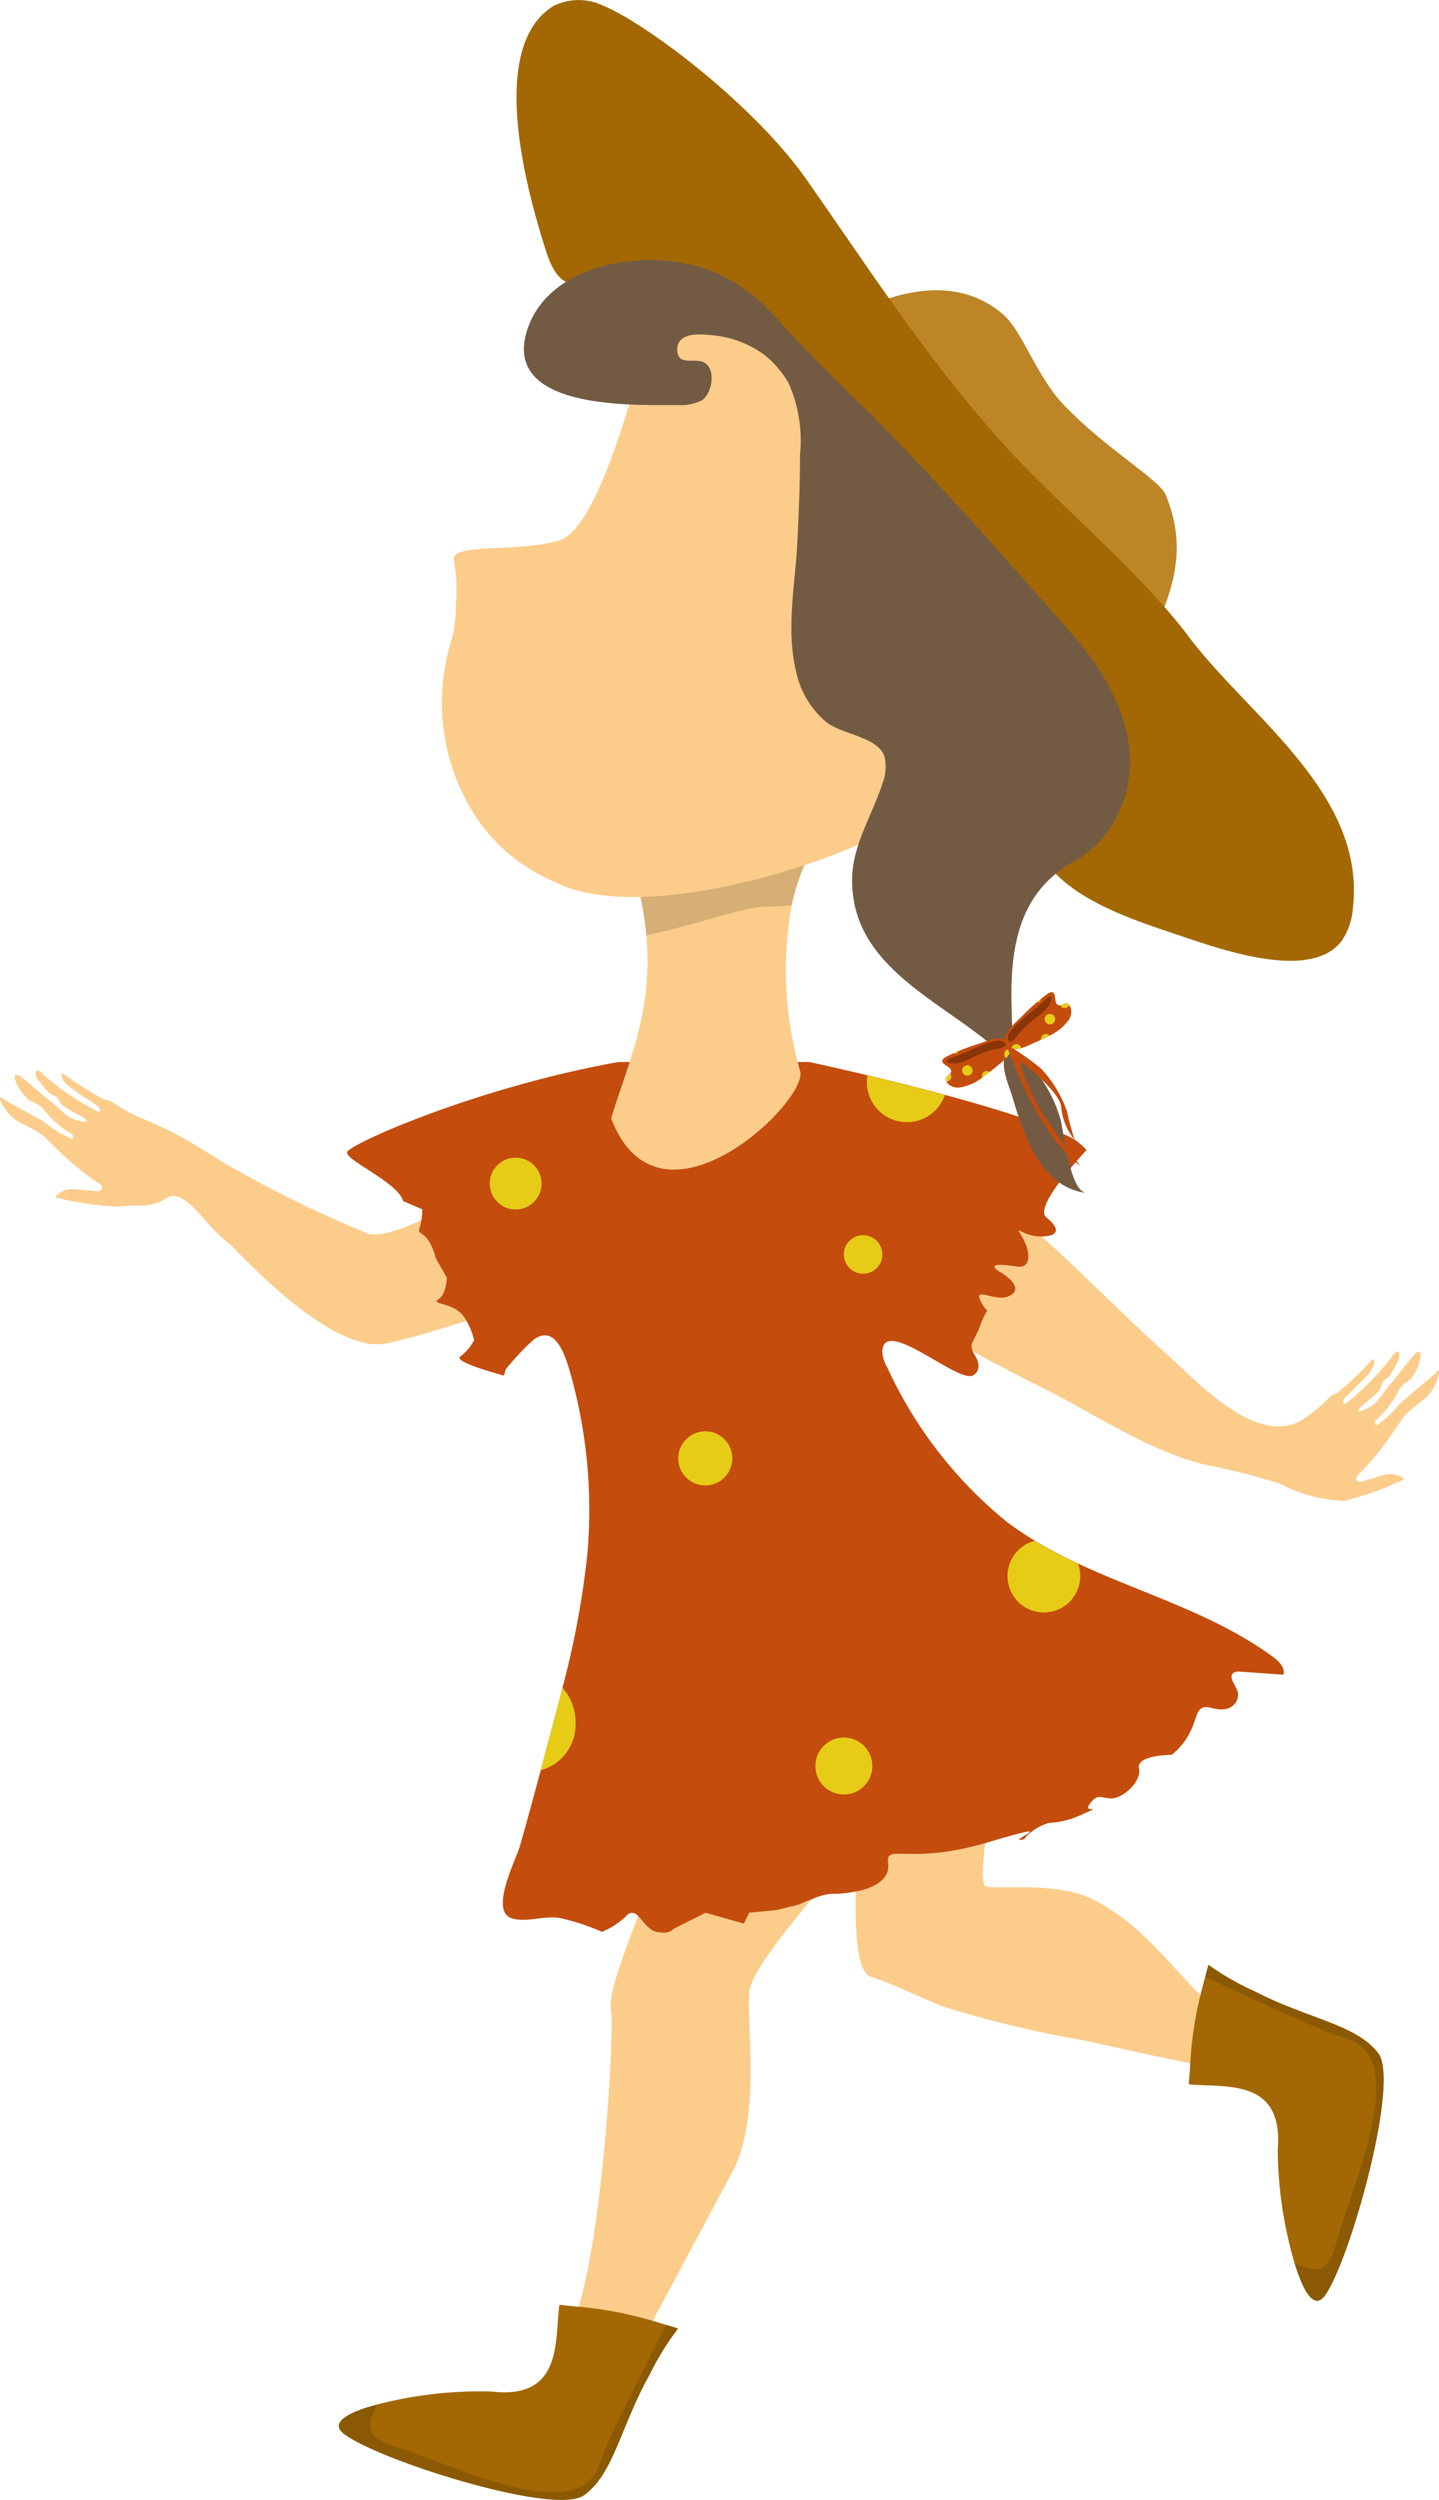 <svg xmlns="http://www.w3.org/2000/svg" width="85.01" height="147.607" viewBox="0 0 85.01 147.607"><defs><style>.a{fill:#fccc8b;}.a,.b,.c,.d,.e,.f,.g,.h{fill-rule:evenodd;}.b{fill:#c44c0c;}.c{fill:#a36803;}.d{opacity:0.15;}.e{fill:#735b43;}.f{fill:#bd8526;}.g{opacity:0.3;}.h,.i{fill:#e6cc17;}</style></defs><path class="a" d="M639.554,547.323c1.764-3.859,2.538-17.484,2.307-18.621-.279-1.37,2.045-6.181,2.85-9.079,0,0,12.264-2.7,12.264-1.738s-6.784,7.719-6.945,9.812.636,6.8-.8,10.219l-6.148,11.5Z" transform="translate(-605.765 -410.055)"/><path class="a" d="M679.459,528.807c-2.492-1.547-4.156-5-7.857-6.883-2.308-1.172-6.159-.492-6.4-.83-.622-.883,1.333-7.9-.419-7.631s-7.073,3.838-7.073,3.838c-.006,2.118-.635,8.727.735,9.171,1.527.5,2.945,1.265,4.45,1.814a63.008,63.008,0,0,0,8.139,1.947c2.283.5,4.565,1.017,6.861,1.461.592.115,1.194.251,1.8.306.043,0,.61.066.4-.07Z" transform="translate(-607.014 -409.762)"/><path class="a" d="M638.048,483s-7.828,2.8-11.124,3.494-8.736-5.4-9.222-5.8c-1.292-1.072-2.523-2.481-2.5-3.507.041-1.4,2.746-1.007,2.813-.946a71.427,71.427,0,0,0,7.791,3.769c1.738.564,8.068-3.483,8.068-3.483Z" transform="translate(-604.076 -407.174)"/><path class="a" d="M687.63,494.783c.144.192.479.011.628-.026.482-.122.915-.292,1.219-.331.441-.056,1.017.213.928.312A18.05,18.05,0,0,1,686.873,496a8.887,8.887,0,0,1-3.78-1.022,41.139,41.139,0,0,0-4.448-1.124c-3.105-.784-5.846-2.565-8.643-4.055-.372-.2-5.712-2.852-5.646-3.066,0,0,2.364-7.621,3.008-7.621.595,0,1.612,1.238,2.005,1.592,2.336,2.1,4.6,4.447,6.981,6.573,1.844,1.651,5.466,5.685,8.187,3.857a8.867,8.867,0,0,0,1.436-1.2,1.218,1.218,0,0,1,.5-.3,18.077,18.077,0,0,0,2.12-2.028s.269.289-.289.93-1.282,1.241-1.406,1.447-.082.352.125.249a16.264,16.264,0,0,0,2.646-2.688c.5-.806.558-.062.413.186s-.434.93-.723,1.075-.186.413-.435.723-1.219.972-1.2,1.137.827-.227,1.1-.537.662-.91.786-1.013,1.322-1.695,1.509-1.84.31-.1.289.186a2.777,2.777,0,0,1-.6,1.364,3.433,3.433,0,0,0-.641.538,5.819,5.819,0,0,1-1.426,1.9s-.1.352.1.248a5.683,5.683,0,0,0,1.178-1.054c.124-.227,2.005-1.737,2.212-1.943s.268-.352.268-.042a2.837,2.837,0,0,1-.806,1.468,12.122,12.122,0,0,0-1.2.992c-.166.227-.951,1.364-.951,1.364a15.469,15.469,0,0,1-1.766,2.105.514.514,0,0,0-.162.217A.179.179,0,0,0,687.63,494.783Z" transform="translate(-607.486 -407.379)"/><path class="a" d="M609.273,476.944c-.105.216-.468.105-.622.1-.5-.025-.954-.106-1.261-.086-.443.032-.955.409-.849.488a18.091,18.091,0,0,0,3.711.543c1.4-.189,1.724.183,2.876-.531,1.3-.81,3.146,3.374,4.527,2.717,1.237-.589,1.183-3.467-.095-4.156-2.18-1.175-2.944-2-5.97-3.259a8.98,8.98,0,0,1-1.643-.9,1.207,1.207,0,0,0-.543-.193,17.992,17.992,0,0,1-2.476-1.574s-.207.336.466.855,1.5.966,1.661,1.144.151.329-.073.268a16.258,16.258,0,0,1-3.121-2.118c-.644-.693-.559.049-.369.263s.608.827.919.913.263.369.568.624,1.387.714,1.4.88-.856-.061-1.18-.313-.826-.762-.969-.839-1.63-1.4-1.84-1.509-.325-.041-.248.239a2.78,2.78,0,0,0,.855,1.22,3.424,3.424,0,0,1,.733.4,5.823,5.823,0,0,0,1.771,1.586s.17.325-.052.263a5.681,5.681,0,0,1-1.362-.8c-.166-.2-2.306-1.31-2.55-1.472s-.332-.292-.272.012a2.842,2.842,0,0,0,1.079,1.281,12.217,12.217,0,0,1,1.37.738c.207.191,1.2,1.152,1.2,1.152a15.4,15.4,0,0,0,2.144,1.718.517.517,0,0,1,.2.181A.18.18,0,0,1,609.273,476.944Z" transform="translate(-603.246 -406.744)"/><path class="b" d="M680.611,505.488a.953.953,0,0,1-.02.1l-2.564-.178a.6.6,0,0,0-.364.055c-.375.246.139.758.249,1.193a.877.877,0,0,1-.751.96c-.8.155-1.378-.588-1.723.443-.063.189-.127.379-.19.537a4.042,4.042,0,0,1-1.256,1.722s-2.1,0-1.932.8-.972,1.774-1.616,1.774-.8-.328-1.288.315.972,0-.482.644a5.151,5.151,0,0,1-1.932.487,3.1,3.1,0,0,0-1.32.778.48.48,0,0,0-.127.181c-.623.135-.2-.074.095-.264.221-.127.368-.241-.043-.158-.3.063-.948.234-2.141.589-.079.023-.154.047-.23.067-4.646,1.331-5.891-.047-5.736,1.221.158,1.288-1.774,1.607-1.774,1.607l-.135.024a6.653,6.653,0,0,1-1.469.142,3.536,3.536,0,0,0-.991.264c-.056.02-.111.04-.167.063h0c-.419.158-.771.316-.771.316l-1.288.315-1.612.158-.315.644-2.26-.644-1.932.973s-.158.315-.96.157c-.478-.095-.786-.636-1.091-.933-.209-.2-.419-.292-.684-.027a4.064,4.064,0,0,1-.611.505,4.5,4.5,0,0,1-.846.454,13.3,13.3,0,0,0-2.407-.8c-.92-.206-2.031.28-2.919,0-1.335-.422.253-3.477.475-4.247.426-1.493.833-2.994,1.237-4.5q.23-.871.462-1.734c.281-1.043.557-2.086.822-3.137a52.307,52.307,0,0,0,1.458-7.784,29.647,29.647,0,0,0-1.024-10.888c-.32-1.114-.92-2.793-2.154-1.86a14.893,14.893,0,0,0-1.639,1.746v.024l-.1.335s-3.053-.8-2.576-1.13a2.835,2.835,0,0,0,.811-.96,4.134,4.134,0,0,0-.45-1.146,3.288,3.288,0,0,0-.195-.3c-.643-.81-1.939-.644-1.454-.972s.487-1.284.487-1.284c-.487-.846-.6-1.059-.636-1.11l-.008-.02c-.486-1.775-1.13-1.288-.971-1.775a2.359,2.359,0,0,0,.114-.474,4.5,4.5,0,0,0,.056-.644l-1.13-.486c-.328-1.13-3.469-2.426-3.307-2.9s7.605-3.805,16.025-5.314h11.272s1.43.308,3.445.786c1.348.319,2.952.718,4.571,1.157,1.513.408,3.035.85,4.358,1.293.572.189,1.106.379,1.588.569.174.067.341.138.5.206h0c.193.083.375.162.545.245a3.313,3.313,0,0,1,1.371.948s-.245.257-.584.644c-.016.02-.036.039-.056.063-.095.111-.194.229-.3.352-.217.261-.45.553-.667.845-.64.866-1.146,1.763-.767,2.066.779.628.8,1.1-.236,1.126a.571.571,0,0,1-.091,0c-1.118,0-1.6-.8-1.118,0s.644,1.932-.329,1.774-1.774-.162-.96.324,1.289,1.121.475,1.446-2.09-.644-1.6.32.487,0,0,1.283c-.4,1.071-.691,1.142-.5,1.6a2.7,2.7,0,0,0,.174.336c.482.811-.154,1.13-.158,1.13-.94.431-5.235-3.5-5.346-1.442a1.886,1.886,0,0,0,.276.932,25.362,25.362,0,0,0,7.1,9.166,18.646,18.646,0,0,0,1.632,1.094,26.327,26.327,0,0,0,2.564,1.355c3.871,1.809,8.08,2.979,11.552,5.539C680.319,504.8,680.647,505.128,680.611,505.488Z" transform="translate(-604.774 -406.707)"/><path class="c" d="M644.8,549.663a16.048,16.048,0,0,0-1.678,2.714c-1.679,3.008-2.113,5.724-3.724,7.011a1.724,1.724,0,0,1-.177.134c-1.769,1.218-12.307-2.142-14.2-3.669-.8-.65.3-1.254,1.98-1.7a24.343,24.343,0,0,1,6.74-.773c4.27.511,3.759-3.018,4.044-5.118l.965.1a22.257,22.257,0,0,1,4.2.749c.344.094.721.2,1.14.335C644.32,549.512,644.557,549.582,644.8,549.663Z" transform="translate(-604.739 -412.176)"/><path class="d" d="M644.8,549.752a16.046,16.046,0,0,0-1.678,2.714c-1.679,3.008-2.113,5.724-3.724,7.011a1.732,1.732,0,0,1-.177.134c-1.769,1.218-12.307-2.142-14.2-3.669-.8-.65.3-1.255,1.98-1.7-.29.9-1.134,1.785,1.123,2.494,3.313,1.039,10.783,4.812,12.023,1.049.5-1.508,2.171-4.729,3.946-8.247C644.32,549.6,644.557,549.671,644.8,549.752Z" transform="translate(-604.739 -412.265)"/><path class="c" d="M679.868,526.689a16.15,16.15,0,0,0,2.77,1.584c3.064,1.574,5.793,1.914,7.135,3.48a1.893,1.893,0,0,1,.141.172c1.278,1.726-1.719,12.373-3.179,14.319-.622.826-1.265-.252-1.772-1.92a24.366,24.366,0,0,1-1-6.709c.364-4.286-3.146-3.654-5.255-3.866.027-.351.049-.67.071-.968a22.228,22.228,0,0,1,.6-4.227c.083-.347.181-.728.3-1.151C679.734,527.179,679.8,526.938,679.868,526.689Z" transform="translate(-608.481 -410.68)"/><path class="d" d="M679.941,526.689a16.15,16.15,0,0,0,2.77,1.584c3.064,1.574,5.793,1.914,7.135,3.48a1.872,1.872,0,0,1,.141.172c1.278,1.726-1.719,12.373-3.179,14.319-.622.826-1.265-.252-1.772-1.92.91.259,1.823,1.071,2.454-1.209.924-3.346,4.439-10.941.636-12.052-1.524-.451-4.8-2.007-8.378-3.66C679.806,527.179,679.868,526.938,679.941,526.689Z" transform="translate(-608.553 -410.68)"/><path class="e" d="M667.779,468.817a8.057,8.057,0,0,1,2.582,4.1c.373,2.262.745,4.092,1.49,4.183-2.715-.331-3.735-3.47-4.382-5.7-.162-.556-.991-2.366-.09-2.647A.558.558,0,0,1,667.779,468.817Z" transform="translate(-607.667 -406.66)"/><path class="a" d="M652.709,459.213a21.52,21.52,0,0,0,.5,9.805c.486,1.774-8.317,10.249-11.168,2.787.929-3.135,2.491-6.206,2.08-10.8a18.313,18.313,0,0,0-.359-2.343s10.893-4.38,9.826-2.1A12.365,12.365,0,0,0,652.709,459.213Z" transform="translate(-605.937 -405.77)"/><path class="d" d="M653.713,456.564a12.358,12.358,0,0,0-.876,2.649,15.086,15.086,0,0,1-1.541.095c-1.245,0-4.011,1.034-7.051,1.7a18.3,18.3,0,0,0-.359-2.343S654.779,454.284,653.713,456.564Z" transform="translate(-606.066 -405.77)"/><path class="f" d="M655.252,422.993c1.093-.741,6.836-4.58,10.857-1.123,1.147.986,1.967,3.652,3.588,5.348,2.494,2.612,5.642,4.393,6.019,5.306,1.367,3.309.382,5.749-1.015,8.891Z" transform="translate(-606.854 -403.31)"/><path class="a" d="M643.172,424.819c-.29.255-2.469,9.768-4.938,10.519s-6.44.108-6.226,1.181a10.124,10.124,0,0,1,.118,2.62,8.066,8.066,0,0,1-.235,1.994,12.406,12.406,0,0,0-.33,6.332,12.4,12.4,0,0,0,2.04,4.625,10.477,10.477,0,0,0,4.065,3.28c.222.108.448.211.676.308,6.118,2.63,20.287-2.629,21.79-4.991s4.294-8.373,1.825-12.666S653.8,415.481,643.172,424.819Z" transform="translate(-605.192 -403.431)"/><path class="c" d="M639.759,418.82c-1.02.118-1.584-.737-1.951-1.873-1.1-3.4-3.578-12.117.417-14.568a3.369,3.369,0,0,1,3.015.028c2.521,1.057,8.82,5.8,11.923,10.224,3.737,5.328,7.11,10.572,11.451,15.421,3.3,3.684,8.163,7.625,11.136,11.577,3.581,4.759,10.522,9.291,9.686,16.107a3.935,3.935,0,0,1-.613,1.79c-1.767,2.523-7.275.524-9.5-.22-2.5-.835-6.038-1.944-7.778-4.072-1.933-2.362,1.613.885,3.975-5.126.834-2.124-1.295-5.2-2.335-6.875a66.181,66.181,0,0,0-7.961-10.07,71.681,71.681,0,0,0-10.079-9.108c-2.4-1.743-5.558-4.028-8.674-4.026a5.58,5.58,0,0,0-2.2.66A2.145,2.145,0,0,1,639.759,418.82Z" transform="translate(-605.521 -402.032)"/><path class="e" d="M671.512,451.419a6.21,6.21,0,0,1-2.351,2.533c-3.35,1.774-3.947,4.982-3.848,8.628.032,1.075,0,3.248.806,4.109-.289-.268-1.438-1.335-1.442-1.335-3.267-3.035-8.914-4.979-8.783-10.367.047-1.967,1.209-3.73,1.794-5.559a2.674,2.674,0,0,0,.114-1.577c-.356-1.161-2.521-1.312-3.426-2.031a5.336,5.336,0,0,1-1.809-3.063c-.582-2.476-.032-5.084.09-7.581.085-1.709.162-3.419.154-5.13a8.324,8.324,0,0,0-.683-4.272,5.969,5.969,0,0,0-1.411-1.639,6.153,6.153,0,0,0-3.268-1.178c-.688-.078-1.9-.106-1.886.871s1.015.482,1.552.734c.794.376.494,1.909-.123,2.268a2.854,2.854,0,0,1-1.438.265c-2.662,0-10.434.276-8.838-4.492.9-2.69,3.845-3.92,6.709-4.054a10.234,10.234,0,0,1,3.757.486,9.76,9.76,0,0,1,4.073,2.743.31.31,0,0,1,.13.115c.538.75,4.346,4.508,4.346,4.508l-.016,0c3.465,3.227,9,9.463,13.255,14.314C671.5,443.6,673.492,447.706,671.512,451.419Z" transform="translate(-605.553 -403.177)"/><g transform="translate(59.364 58.582)"><path class="b" d="M670.956,466.13a.91.91,0,0,1-.15.49,2.938,2.938,0,0,1-1.135.929c-.067.035-.134.067-.2.1-.1.051-.2.1-.3.142-.213.1-.426.19-.644.289a3.5,3.5,0,0,1-.525.209,1.183,1.183,0,0,1-.459.039.564.564,0,0,1-.114-.023.6.6,0,0,1-.249-.13.378.378,0,0,1-.13-.213c-.139-.6.584-1.138.944-1.509.3-.308.617-.609.945-.885.071-.063.142-.123.217-.181.107-.087.214-.17.32-.249s.269-.209.4-.138c.2.106.059.636.3.743a.2.2,0,0,0,.118.011c.154-.02.313-.166.462-.094a.211.211,0,0,1,.087.083A.778.778,0,0,1,670.956,466.13Z" transform="translate(-667.035 -464.981)"/><path class="g" d="M667.364,467.329c-.02.029-.039.059-.057.088a.533.533,0,0,0-.074.389c.024.1.1.165.2.116a1.025,1.025,0,0,0,.336-.342,5.235,5.235,0,0,1,.378-.435,10.131,10.131,0,0,1,1.04-.863,1.857,1.857,0,0,0,.446-.481,1.416,1.416,0,0,0,.147-.328.343.343,0,0,0,.027-.174c-.059-.172-.368.141-.419.191-.384.372-.824.7-1.233,1.053A4.46,4.46,0,0,0,667.364,467.329Z" transform="translate(-667.048 -464.999)"/><path class="h" d="M669.831,467.733c-.067.035-.134.067-.2.1-.1.051-.2.1-.3.142a.237.237,0,0,1,0-.051.29.29,0,0,1,.288-.289A.282.282,0,0,1,669.831,467.733Z" transform="translate(-667.194 -465.165)"/><path class="h" d="M671.092,465.792a.305.305,0,0,1-.549.011c.154-.02.313-.166.462-.094A.211.211,0,0,1,671.092,465.792Z" transform="translate(-667.279 -465.03)"/><ellipse class="i" cx="0.31" cy="0.31" rx="0.31" ry="0.31" transform="translate(2.348 1.285)"/><path class="h" d="M668.034,468.52a1.182,1.182,0,0,1-.459.039.566.566,0,0,1-.114-.023.285.285,0,0,1,.288-.257A.289.289,0,0,1,668.034,468.52Z" transform="translate(-667.065 -465.209)"/><path class="h" d="M669.3,465.434a.172.172,0,0,1-.173.173.206.206,0,0,1-.047-.007c.071-.063.142-.123.217-.181A.024.024,0,0,1,669.3,465.434Z" transform="translate(-667.177 -465.011)"/></g><g transform="translate(55.656 61.314)"><path class="b" d="M667.124,468.443v0a.224.224,0,0,1,0,.051c0,.028-.008.055-.012.079a.607.607,0,0,1-.032.114l0,.012c-.012.032-.024.063-.035.09a1.146,1.146,0,0,1-.2.281l0,.007c-.039.044-.083.083-.127.123-.1.087-.2.169-.3.248-.186.151-.364.3-.545.443-.088.071-.174.138-.265.2-.059.044-.118.091-.182.135a2.947,2.947,0,0,1-1.339.588.894.894,0,0,1-.506-.087.977.977,0,0,1-.233-.178.421.421,0,0,1-.063-.095.2.2,0,0,1-.035-.114.226.226,0,0,1,.079-.162,2.156,2.156,0,0,0,.213-.206.2.2,0,0,0,.044-.111c.016-.264-.522-.379-.526-.6,0-.154.2-.241.308-.3s.241-.118.364-.174c.087-.039.174-.074.26-.111.4-.169.806-.312,1.217-.442.141-.044.312-.107.493-.17a1.707,1.707,0,0,1,1.071-.1.593.593,0,0,1,.209.114.371.371,0,0,1,.13.213A.663.663,0,0,1,667.124,468.443Z" transform="translate(-663.051 -467.917)"/><path class="g" d="M666.277,468.064c.035,0,.07-.007.1-.01a.533.533,0,0,1,.38.111c.076.066.1.165.012.234a1.018,1.018,0,0,1-.457.144,5.517,5.517,0,0,0-.558.141,9.871,9.871,0,0,0-1.24.537,1.867,1.867,0,0,1-.63.18,1.451,1.451,0,0,1-.359-.018.338.338,0,0,1-.167-.055c-.127-.13.292-.263.36-.287.506-.174,1-.416,1.5-.623A4.516,4.516,0,0,1,666.277,468.064Z" transform="translate(-663.071 -467.926)"/><path class="h" d="M665.594,470.375c.061-.044.12-.089.182-.133.09-.064.178-.131.262-.2a.25.25,0,0,0-.045-.027.289.289,0,0,0-.387.127A.28.28,0,0,0,665.594,470.375Z" transform="translate(-663.226 -468.06)"/><path class="h" d="M663.575,470.449a.292.292,0,0,1-.218.158.183.183,0,0,1-.067.008.2.2,0,0,1-.035-.114.226.226,0,0,1,.079-.162,2.166,2.166,0,0,0,.213-.206A.3.3,0,0,1,663.575,470.449Z" transform="translate(-663.065 -468.071)"/><ellipse class="i" cx="0.31" cy="0.31" rx="0.31" ry="0.31" transform="translate(1.18 1.583)"/><path class="h" d="M667.109,469.13a1.19,1.19,0,0,0,.243-.391.651.651,0,0,0,.031-.113.285.285,0,0,0-.36.141A.289.289,0,0,0,667.109,469.13Z" transform="translate(-663.324 -467.965)"/><path class="h" d="M663.787,468.862a.172.172,0,0,0,.234-.075.244.244,0,0,0,.014-.046c-.089.034-.173.071-.261.111A.02.02,0,0,0,663.787,468.862Z" transform="translate(-663.101 -467.974)"/></g><path class="b" d="M667.09,468.279c.322.644,1.825,5.26,4.4,7.192,0,0-2.227-2.952-2.656-3.838s-1.235-2.683-.671-2.2,2.093,1.744,2.2,2.522a3.547,3.547,0,0,0,.805,1.986,14.055,14.055,0,0,1-.456-1.69,7.236,7.236,0,0,0-1.529-2.523A15.152,15.152,0,0,0,667.09,468.279Z" transform="translate(-607.675 -406.628)"/><path class="h" d="M639.629,511.169a2.8,2.8,0,0,1-2.058,2.817q.23-.871.462-1.734c.281-1.043.557-2.087.822-3.137A3.023,3.023,0,0,1,639.629,511.169Z" transform="translate(-605.628 -409.461)"/><path class="h" d="M671.5,501.87a2.149,2.149,0,1,1-2.69-2.078,26.348,26.348,0,0,0,2.564,1.355A2.1,2.1,0,0,1,671.5,501.87Z" transform="translate(-607.683 -408.814)"/><ellipse class="i" cx="1.599" cy="1.599" rx="1.599" ry="1.599" transform="translate(40.066 84.51)"/><ellipse class="i" cx="1.682" cy="1.682" rx="1.682" ry="1.682" transform="translate(48.169 102.592)"/><ellipse class="i" cx="1.137" cy="1.137" rx="1.137" ry="1.137" transform="translate(49.851 72.933)"/><ellipse class="i" cx="1.531" cy="1.531" rx="1.531" ry="1.531" transform="translate(28.931 68.353)"/><path class="h" d="M658.31,470.266c1.348.319,2.952.718,4.571,1.157a2.367,2.367,0,0,1-4.607-.766A2.144,2.144,0,0,1,658.31,470.266Z" transform="translate(-607.064 -406.766)"/><path class="a" d="M663.357,470.623v.04a.372.372,0,0,1,0,.063.418.418,0,0,1-.063-.095.2.2,0,0,1-.035-.114.226.226,0,0,1,.079-.162A1.509,1.509,0,0,1,663.357,470.623Z" transform="translate(-607.409 -406.772)"/></svg>